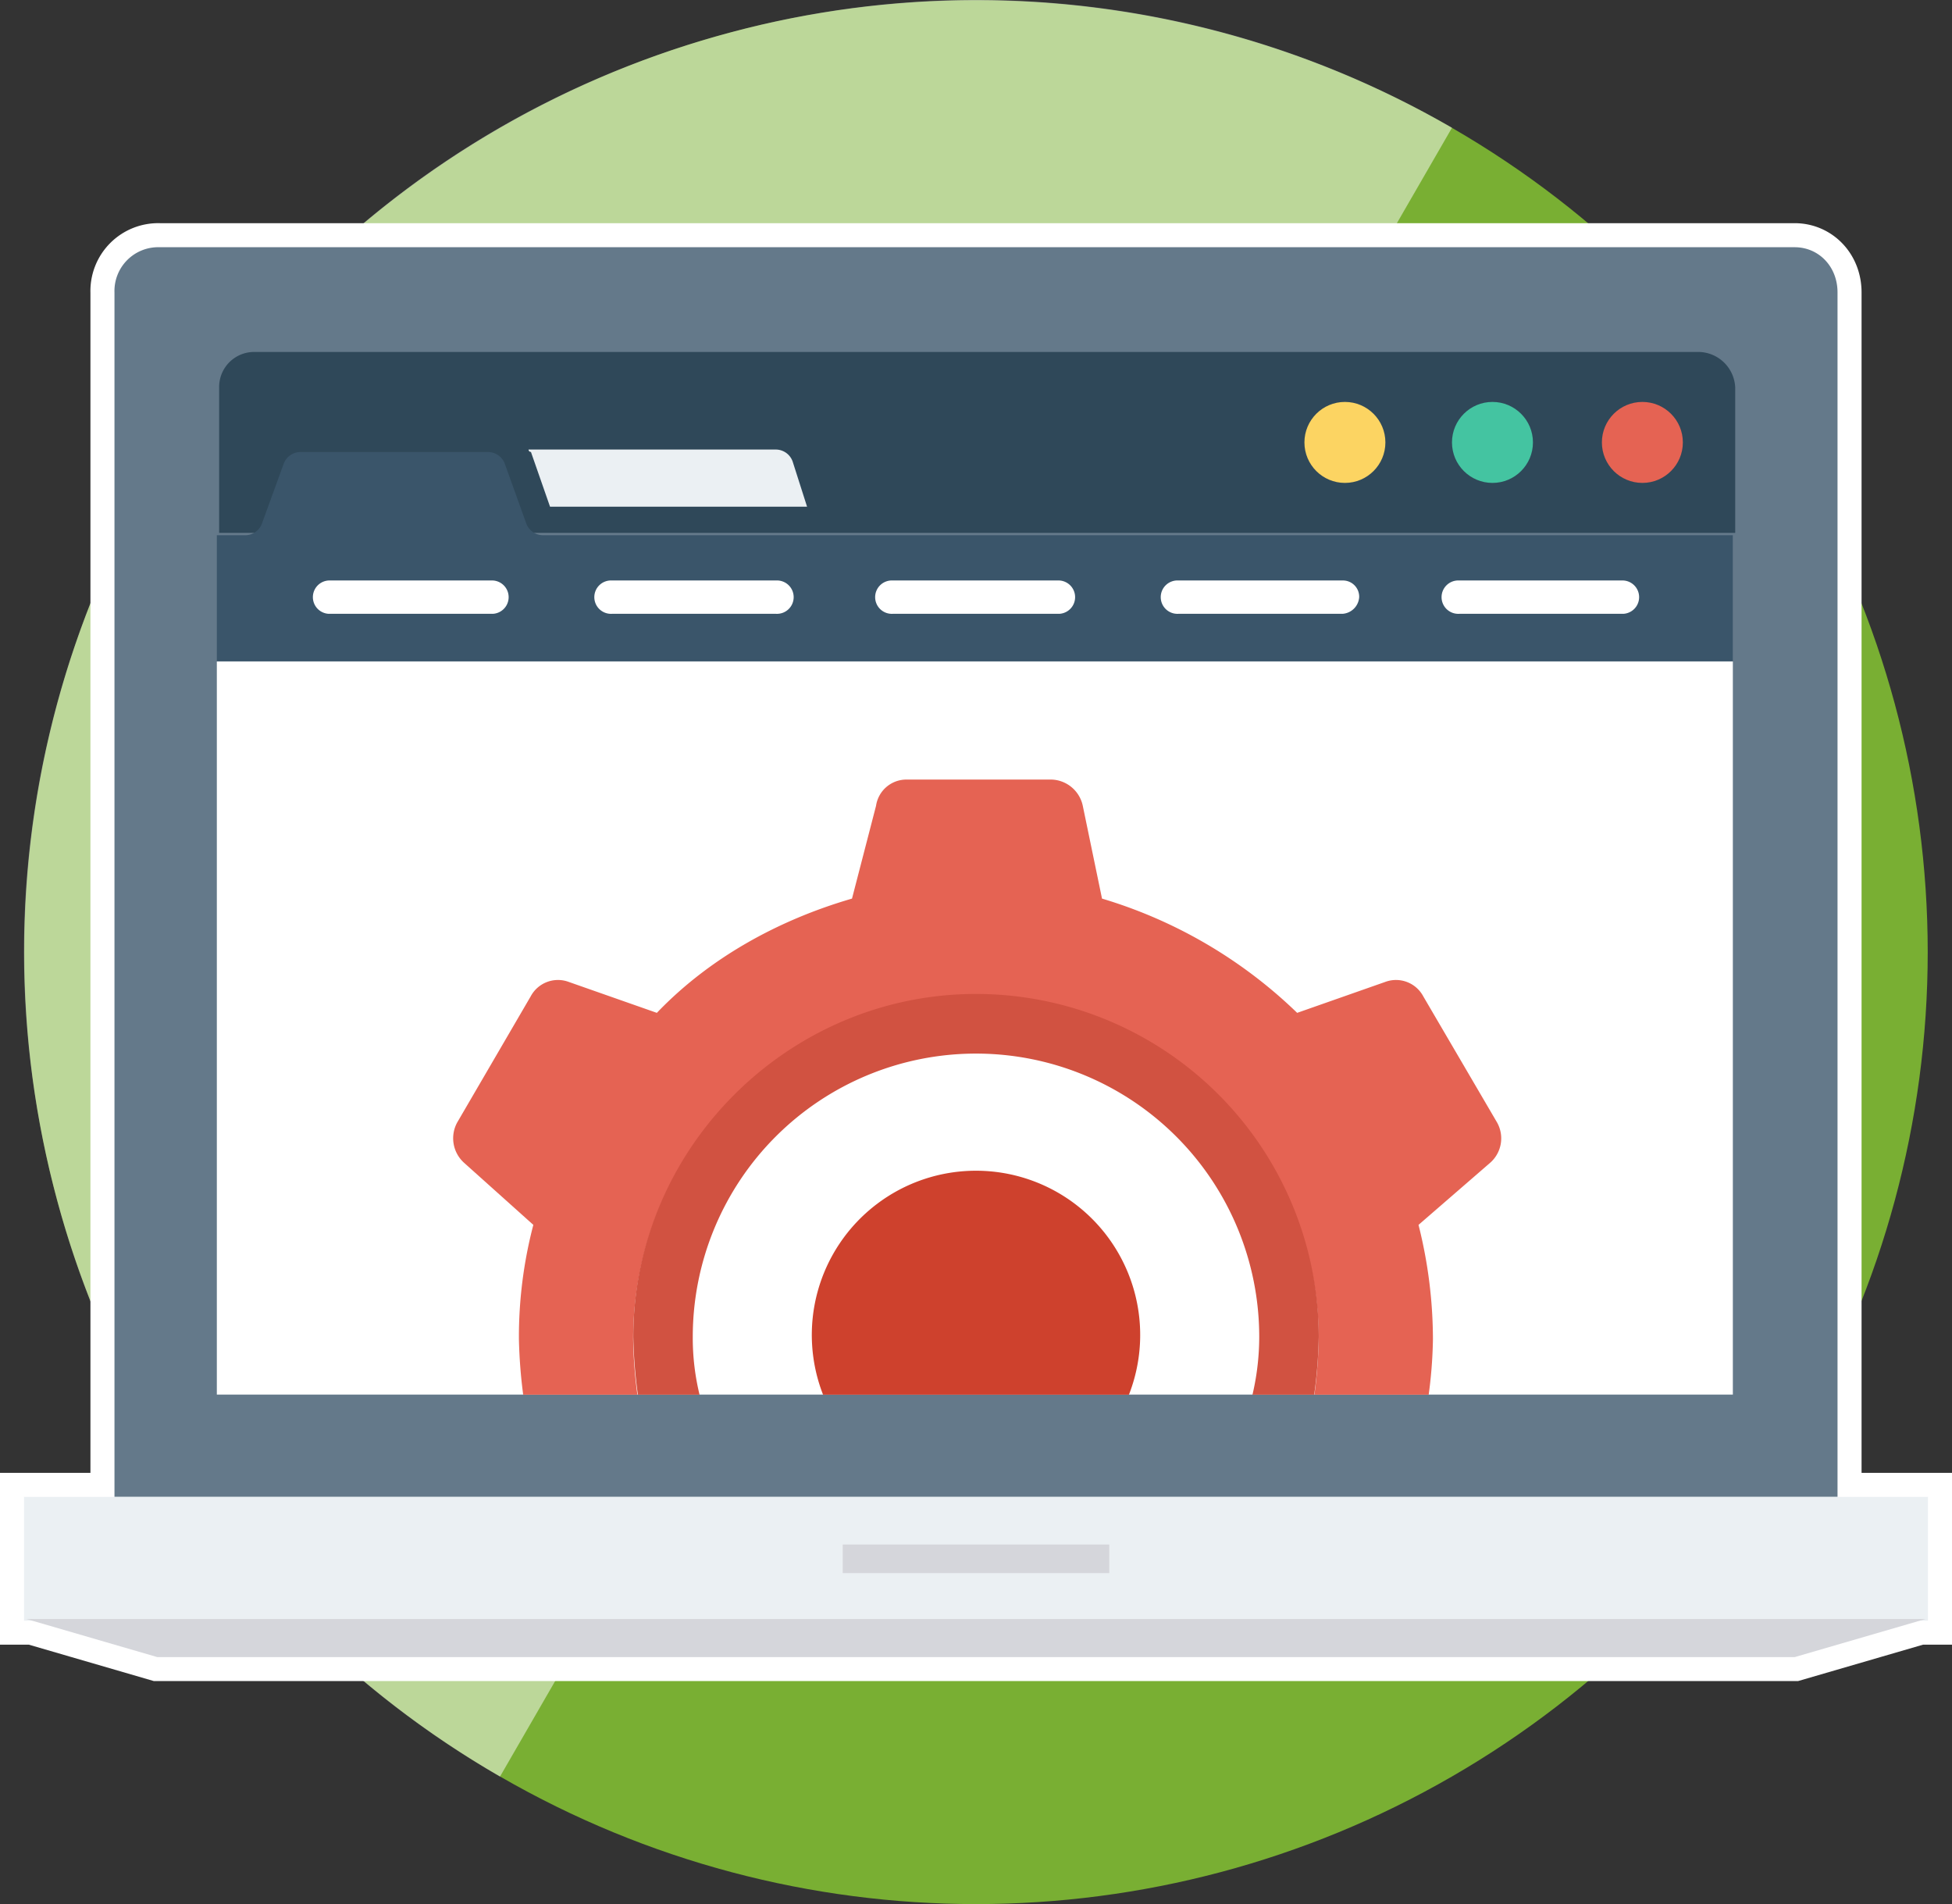 <svg xmlns="http://www.w3.org/2000/svg" xmlns:xlink="http://www.w3.org/1999/xlink" viewBox="0 0 406 395.95"><rect x="0" y="0" width="406" height="395.95" fill="#333333" stroke="none"/><defs><style>.a{fill:none;}.b{fill:#79af33;}.c,.d,.m{fill:#fff;}.c{opacity:0.5;}.d{stroke:#fff;stroke-miterlimit:10;stroke-width:10px;}.e{fill:#64798a;}.f{fill:#ebf0f3;}.g{fill:#d5d6db;}.h{fill:#2f4859;}.i{fill:#fcd462;}.j{fill:#44c4a1;}.k{fill:#e56353;}.l{fill:#3a556a;}.n{clip-path:url(#a);}.o{fill:#d15241;}.p{fill:#ce412d;}</style><clipPath id="a"><rect class="a" x="65.08" y="142.79" width="277.54" height="147.23"/></clipPath></defs><title>assignment-02</title><circle class="b" cx="203" cy="198" r="197.95"/><path class="c" d="M151.77,6.79C46.17,35.09-16.5,143.63,11.79,249.23A197.36,197.36,0,0,0,104,369.43L302,26.57A197.37,197.37,0,0,0,151.77,6.79Z"/><path class="d" d="M401,311.28H382.19V60.81c0-5.44-4-9.4-8.91-9.4H33.21a9.1,9.1,0,0,0-9.4,9.4V311.28H5V337H6.7l26,7.57H373.28l26-7.57H401Z"/><path class="e" d="M382.19,60.81V311.28H23.81V60.81a9.1,9.1,0,0,1,9.4-9.4H373.28C378.23,51.41,382.19,55.37,382.19,60.81Z"/><rect class="f" x="5" y="311.28" width="396" height="25.74"/><polygon class="g" points="400.5 336.67 5.5 336.67 32.72 344.59 373.28 344.59 400.5 336.67"/><rect class="g" x="175.28" y="321.18" width="55.44" height="5.94"/><path class="h" d="M353,73.19H53a7.28,7.28,0,0,0-7.42,7.42v30.2H360.91V80.61A7.72,7.72,0,0,0,353,73.19Z"/><circle class="i" cx="279.73" cy="92" r="8.42"/><circle class="j" cx="310.42" cy="92" r="8.42"/><circle class="k" cx="341.6" cy="92" r="8.42"/><path class="f" d="M114.4,105.36h53.46l-3-9.4a3.73,3.73,0,0,0-3.47-2.48H109.94a.48.48,0,0,0,.49.5Z"/><path class="l" d="M360.91,111.3h-248a3.72,3.72,0,0,1-3.46-2.47L105,96.45A3.72,3.72,0,0,0,101.53,94H62.42A3.72,3.72,0,0,0,59,96.45L54.5,108.83A3.72,3.72,0,0,1,51,111.3H45.1v26.24H360.41V111.3Z"/><path class="m" d="M102.52,127.64H68.36a3.47,3.47,0,0,1,0-6.93h34.15a3.47,3.47,0,0,1,0,6.93Z"/><path class="m" d="M161.42,127.64H127.27a3.47,3.47,0,1,1,0-6.93h34.15a3.47,3.47,0,1,1,0,6.93Z"/><path class="m" d="M220.33,127.64H185.68a3.47,3.47,0,1,1,0-6.93h34.65a3.47,3.47,0,0,1,0,6.93Z"/><path class="m" d="M279.23,127.64H245.08a3.47,3.47,0,1,1,0-6.93h34.15a3.38,3.38,0,0,1,3.47,3.46A3.72,3.72,0,0,1,279.23,127.64Z"/><path class="m" d="M337.64,127.64H303.49a3.47,3.47,0,1,1,0-6.93h34.15a3.47,3.47,0,0,1,0,6.93Z"/><rect class="m" x="45.1" y="137.54" width="315.32" height="152.46"/><g class="n"><path class="k" d="M110.93,254.71a91.84,91.84,0,0,0-3,23.76,105.19,105.19,0,0,0,1,12.37h23.76a97.33,97.33,0,0,1-1-12.37A71.3,71.3,0,0,1,203,207.19c39.11,0,71.28,32.17,71.28,71.28a103.09,103.09,0,0,1-1,12.37h23.76a95.53,95.53,0,0,0,1-12.37,97.64,97.64,0,0,0-3-23.76l14.85-12.87a6.75,6.75,0,0,0,1.49-8.42l-15.35-26.23a6.43,6.43,0,0,0-7.92-3l-18.31,6.43a99.15,99.15,0,0,0-40.59-23.76l-4-19.3a6.87,6.87,0,0,0-6.44-5.45H188.65a6.38,6.38,0,0,0-6.44,5.45l-5,19.3c-15.35,4.46-29.7,12.38-40.59,23.76l-18.32-6.43a6.43,6.43,0,0,0-7.92,3L95.09,233.42a6.86,6.86,0,0,0,1.48,8.42Z"/><path class="o" d="M145.58,290.35A49.88,49.88,0,0,1,144.09,278a58.91,58.91,0,0,1,117.82,0,52.91,52.91,0,0,1-1.49,12.38h12.87a97.35,97.35,0,0,0,1-12.38A71.29,71.29,0,0,0,203,206.69c-39.11,0-71.28,32.18-71.28,71.28a103.25,103.25,0,0,0,1,12.38Z"/><path class="p" d="M234.68,290.35a34.15,34.15,0,1,0-63.36,0Z"/></g></svg>